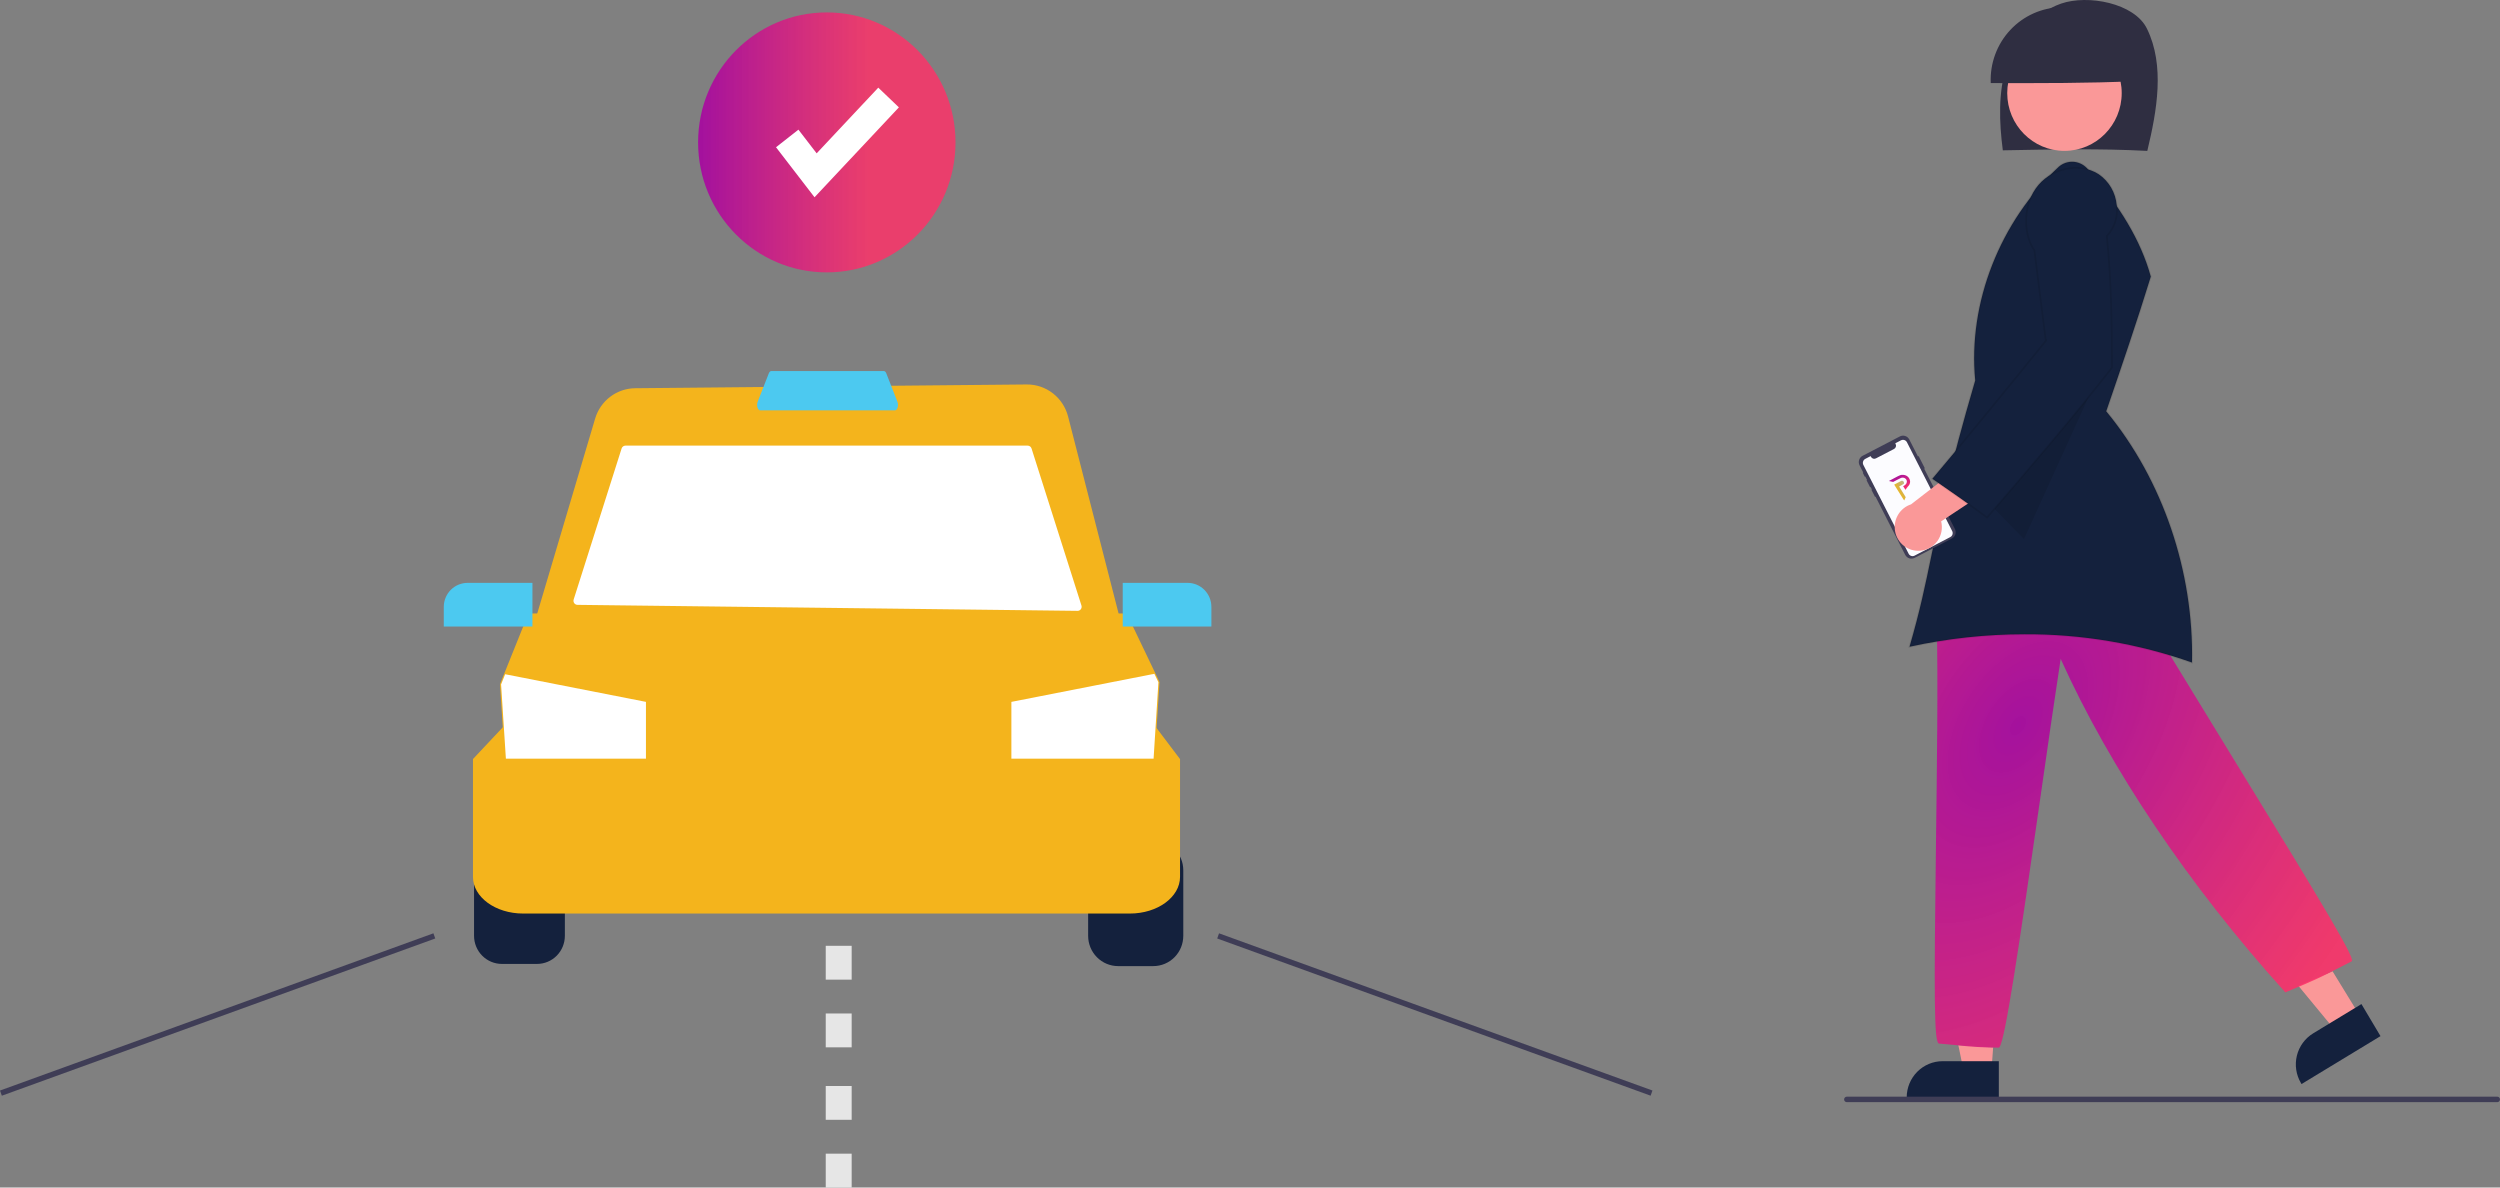 <svg width="360" height="171" viewBox="0 0 360 171" fill="none" xmlns="http://www.w3.org/2000/svg">
<rect x="0" y="0" width="360" height="171" fill="#808080" stroke="none"/>
<g clip-path="url(#clip0_395_1158)">
<path d="M72.265 121.269C71.204 121.271 70.187 121.697 69.437 122.454C68.686 123.212 68.265 124.239 68.263 125.31V134.764C68.265 135.835 68.686 136.862 69.437 137.62C70.187 138.377 71.204 138.803 72.265 138.805H77.34C78.401 138.803 79.418 138.377 80.168 137.62C80.918 136.862 81.34 135.835 81.341 134.764V125.31C81.34 124.239 80.918 123.212 80.168 122.454C79.418 121.697 78.401 121.271 77.34 121.269H72.265Z" fill="#14213D"/>
<path d="M166.08 139.119H161.005C159.862 139.118 158.765 138.659 157.957 137.842C157.148 137.026 156.694 135.918 156.692 134.764V125.31C156.694 124.155 157.148 123.048 157.957 122.232C158.765 121.415 159.862 120.956 161.005 120.955H166.08C167.223 120.956 168.32 121.415 169.128 122.232C169.937 123.048 170.391 124.155 170.393 125.31V134.764C170.391 135.918 169.937 137.026 169.128 137.842C168.32 138.659 167.223 139.118 166.08 139.119Z" fill="#14213D"/>
<path d="M162.712 131.55H75.321C71.343 131.55 68.108 129.182 68.108 126.271V109.3L72.445 104.687H166.432L169.925 109.31V126.271C169.925 129.182 166.69 131.55 162.712 131.55Z" fill="#F4B41C"/>
<path d="M166.024 113.177H72.944L71.998 98.529L72.6 97.03L76.099 88.335H162.239L166.97 98.209L166.024 113.177Z" fill="#F4B41C"/>
<path d="M166.812 98.241L166.117 109.246H145.639V101.071L166.23 97.027L166.812 98.241Z" fill="white"/>
<path d="M93.017 101.07V109.246H72.847L72.155 98.555L72.744 97.09L93.017 101.07Z" fill="white"/>
<path d="M161.72 90.851H76.617L85.694 60.295C86.064 59.033 86.826 57.925 87.868 57.135C88.91 56.344 90.176 55.913 91.479 55.905L147.84 55.363C149.202 55.349 150.529 55.797 151.61 56.633C152.691 57.47 153.463 58.648 153.805 59.979L161.72 90.851Z" fill="#F4B41C"/>
<path d="M155.168 87.962L83.154 87.099C83.063 87.098 82.974 87.076 82.893 87.033C82.812 86.991 82.742 86.93 82.689 86.855C82.636 86.781 82.601 86.694 82.587 86.604C82.572 86.513 82.579 86.42 82.607 86.332L89.511 64.58C89.548 64.461 89.622 64.358 89.722 64.284C89.822 64.211 89.942 64.171 90.065 64.171H147.987C148.11 64.171 148.231 64.211 148.33 64.284C148.43 64.358 148.504 64.461 148.541 64.579L155.729 87.194C155.757 87.283 155.764 87.377 155.749 87.469C155.734 87.561 155.698 87.648 155.643 87.723C155.589 87.798 155.517 87.859 155.434 87.9C155.352 87.942 155.261 87.963 155.168 87.962Z" fill="white"/>
<path d="M128.874 59.091H109.463C109.3 59.091 109.151 58.929 109.076 58.667C109.001 58.399 109.012 58.113 109.107 57.852L110.707 53.764C110.789 53.556 110.922 53.431 111.064 53.431H127.273C127.414 53.431 127.548 53.556 127.629 53.764L129.23 57.852C129.325 58.113 129.336 58.399 129.261 58.667C129.185 58.929 129.037 59.091 128.874 59.091Z" fill="#4CC9F0"/>
<path d="M76.67 90.222H63.904V87.388C63.905 86.472 64.266 85.594 64.907 84.946C65.549 84.298 66.419 83.934 67.326 83.933H76.67V90.222Z" fill="#4CC9F0"/>
<path d="M174.44 90.222H161.674V83.933H171.019C171.926 83.934 172.796 84.298 173.437 84.946C174.079 85.594 174.439 86.472 174.44 87.388V90.222Z" fill="#4CC9F0"/>
<path d="M62.411 134.396L0 157.038L0.265 157.783L62.676 135.141L62.411 134.396Z" fill="#3F3D56"/>
<path d="M175.54 134.398L175.276 135.143L237.688 157.779L237.953 157.034L175.54 134.398Z" fill="#3F3D56"/>
<path d="M122.64 150.815H118.905V145.942H122.64V150.815ZM122.64 141.069H118.905V136.196H122.64V141.069Z" fill="#E6E6E6"/>
<path d="M122.64 171H118.905V166.127H122.64V171ZM122.64 161.254H118.905V156.381H122.64V161.254Z" fill="#E6E6E6"/>
<path d="M286.795 153.824H282.68L282 150.5L287.013 150.824L286.795 153.824Z" fill="#FA9898"/>
<path d="M287.832 158.195H274.565V158.026C274.567 156.643 275.111 155.318 276.079 154.34C277.047 153.362 278.36 152.812 279.729 152.811H287.832L287.832 158.195Z" fill="#14213D"/>
<path d="M339.794 146.24L336.267 148.38L330.956 141.946L335.887 139.864L339.794 146.24Z" fill="#FA9898"/>
<path d="M331.42 156.101L331.334 155.955C330.63 154.769 330.421 153.35 330.752 152.009C331.083 150.667 331.928 149.513 333.101 148.8L340.046 144.585L342.792 149.201L331.42 156.101Z" fill="#14213D"/>
<path d="M287.852 150.86L287.781 150.86C285.779 150.853 283.78 150.737 281.791 150.512C281.033 150.436 280.21 150.354 279.219 150.272L279.185 150.265C278.509 150.062 278.491 143.66 278.777 121.743C278.924 110.517 279.09 97.794 278.892 89.691L278.89 89.612L278.95 89.559C286.289 83.112 295.715 80.696 305.49 82.755L305.562 82.77L305.6 82.834C309.644 89.744 315.749 99.697 321.653 109.322C335.207 131.417 339.084 137.915 338.659 138.405L338.608 138.445C337.682 138.913 336.987 139.273 336.396 139.579C334.418 140.603 333.599 141.027 329.2 142.857L329.091 142.902L329.012 142.814C315.259 127.595 303.815 110.595 296.736 94.879C295.909 100.244 294.905 107.25 293.844 114.653C290.793 135.939 288.731 149.956 287.902 150.809L287.852 150.86Z" fill="url(#paint0_radial_395_1158)"/>
<path d="M309.212 21.73C310.597 15.955 311.77 9.441 309.158 4.122C307.346 0.431 300.641 -0.812 296.798 0.518C292.955 1.847 290.176 5.455 288.954 9.388C287.732 13.321 287.874 17.559 288.406 21.648C295.475 21.511 302.543 21.373 309.212 21.73Z" fill="#2F2E41"/>
<path d="M297.284 21.728C301.836 21.728 305.526 18.001 305.526 13.404C305.526 8.807 301.836 5.08 297.284 5.08C292.732 5.08 289.041 8.807 289.041 13.404C289.041 18.001 292.732 21.728 297.284 21.728Z" fill="#FA9898"/>
<path d="M307.36 11.69C307.386 10.289 307.134 8.896 306.616 7.596C306.099 6.296 305.329 5.114 304.351 4.12C303.372 3.126 302.206 2.341 300.922 1.812C299.637 1.282 298.26 1.019 296.873 1.038C295.485 1.056 294.116 1.356 292.845 1.919C291.575 2.483 290.43 3.299 289.478 4.318C288.526 5.337 287.786 6.54 287.303 7.853C286.82 9.167 286.604 10.565 286.667 11.965C293.722 11.98 300.777 11.995 307.36 11.69Z" fill="#2F2E41"/>
<path d="M291.557 91.329C299.758 91.292 307.904 92.669 315.645 95.401C315.915 82.28 311.442 69.134 303.354 59.3L303.293 59.226L303.324 59.136C305.484 52.832 307.717 46.316 309.713 39.833L309.682 39.724C308.283 34.7 305.279 29.623 300.5 24.203C299.982 23.66 299.278 23.337 298.533 23.299C297.787 23.261 297.055 23.511 296.485 23.997C287.99 31.862 283.371 43.646 284.431 54.75L284.434 54.783L284.425 54.815C280.682 67.618 279.324 74.195 278.125 79.997C277.251 84.23 276.494 87.895 274.974 93.132C280.422 91.934 285.982 91.33 291.557 91.329Z" fill="#14213D" stroke="black" stroke-opacity="0.1" stroke-width="0.25"/>
<path opacity="0.1" d="M303.631 50.853L291.456 77.62L284.502 70.51L303.631 50.853Z" fill="black"/>
<path d="M276.304 65.721L277.153 67.386C277.161 67.402 277.162 67.419 277.157 67.436C277.152 67.453 277.14 67.466 277.125 67.474L277.084 67.495L281.506 76.172C281.628 76.412 281.651 76.692 281.57 76.949C281.488 77.206 281.309 77.42 281.071 77.543L275.703 80.334C275.585 80.395 275.456 80.432 275.324 80.443C275.192 80.454 275.06 80.439 274.934 80.398C274.808 80.357 274.691 80.292 274.59 80.205C274.489 80.119 274.406 80.013 274.345 79.894L270.078 71.522L270.049 71.537C270.038 71.543 270.025 71.544 270.014 71.54C270.002 71.537 269.993 71.528 269.987 71.517L269.504 70.57C269.501 70.564 269.5 70.558 269.499 70.552C269.499 70.546 269.499 70.54 269.501 70.534C269.503 70.528 269.506 70.523 269.51 70.519C269.514 70.514 269.518 70.51 269.524 70.507L269.553 70.492L269.371 70.135L269.341 70.15C269.33 70.156 269.317 70.157 269.305 70.153C269.293 70.149 269.283 70.141 269.277 70.129L268.801 69.194C268.795 69.183 268.794 69.17 268.798 69.158C268.801 69.145 268.81 69.135 268.821 69.129L268.851 69.114L268.603 68.626L268.572 68.642C268.562 68.647 268.551 68.648 268.54 68.645C268.529 68.642 268.52 68.634 268.515 68.624L268.255 68.114C268.25 68.103 268.249 68.092 268.252 68.081C268.256 68.07 268.263 68.061 268.273 68.056L268.304 68.04L267.777 67.007C267.655 66.767 267.632 66.487 267.714 66.23C267.795 65.973 267.975 65.759 268.212 65.636L273.581 62.846C273.818 62.722 274.095 62.699 274.35 62.781C274.604 62.864 274.816 63.045 274.938 63.285L276.176 65.714L276.217 65.692C276.232 65.684 276.25 65.683 276.267 65.688C276.283 65.694 276.296 65.705 276.304 65.721Z" fill="#3F3D56"/>
<path d="M274.6 63.687L281.115 76.47C281.193 76.623 281.207 76.8 281.155 76.963C281.104 77.126 280.99 77.262 280.839 77.34L275.7 80.011C275.55 80.09 275.374 80.104 275.213 80.052C275.052 80.001 274.917 79.886 274.84 79.734L274.839 79.732L268.324 66.949C268.286 66.874 268.262 66.791 268.255 66.707C268.248 66.622 268.258 66.537 268.284 66.456C268.309 66.375 268.35 66.3 268.405 66.236C268.459 66.171 268.525 66.118 268.6 66.079L269.369 65.679L269.42 65.779C269.452 65.841 269.495 65.896 269.548 65.941C269.601 65.986 269.662 66.021 269.728 66.042C269.793 66.063 269.863 66.071 269.932 66.066C270.001 66.06 270.068 66.04 270.129 66.008L272.743 64.65C272.867 64.585 272.961 64.474 273.003 64.339C273.046 64.205 273.034 64.059 272.97 63.934L272.919 63.834L273.739 63.408C273.89 63.329 274.065 63.315 274.227 63.367C274.388 63.419 274.523 63.534 274.6 63.686L274.6 63.687Z" fill="#FCFCFF"/>
<path d="M276.489 79.304C276.981 79.27 277.46 79.127 277.891 78.885C278.322 78.643 278.696 78.309 278.986 77.906C279.276 77.503 279.474 77.04 279.568 76.551C279.661 76.062 279.648 75.558 279.527 75.074L289.559 68.437L283.838 65.941L275.189 72.627C274.399 72.884 273.729 73.426 273.308 74.149C272.886 74.871 272.742 75.725 272.902 76.549C273.062 77.372 273.516 78.107 274.177 78.615C274.838 79.123 275.66 79.368 276.489 79.304Z" fill="#FA9898"/>
<path d="M286.141 74.523L286.014 74.432C283.627 72.658 280.977 70.823 278.414 69.048L278.26 68.941L278.381 68.798C283.852 62.334 289.328 55.582 294.625 49.051C294.621 49.041 294.618 49.033 294.615 49.028L294.665 49.002L294.686 48.976L294.697 48.985L294.729 48.969L294.585 48.98L292.952 36.05C291.478 34.018 291.195 29.984 293.128 27.168C295.13 24.252 299.365 23.275 302.191 25.078C302.932 25.581 303.551 26.244 304.003 27.021C304.455 27.797 304.728 28.666 304.803 29.564C304.908 30.363 304.835 31.177 304.589 31.944C304.343 32.711 303.93 33.413 303.381 33.999C304.075 40.842 304.102 46.959 304.127 52.875L304.128 52.934L304.091 52.983C298.444 60.228 292.241 67.435 286.242 74.405L286.141 74.523Z" fill="#14213D" stroke="black" stroke-opacity="0.1" stroke-width="0.25"/>
<path d="M119.06 39.223C129.295 39.223 137.593 30.843 137.593 20.506C137.593 10.169 129.295 1.789 119.06 1.789C108.824 1.789 100.526 10.169 100.526 20.506C100.526 30.843 108.824 39.223 119.06 39.223Z" fill="url(#paint1_linear_395_1158)"/>
<path d="M117.293 28.407L111.746 21.204L114.972 18.67L117.599 22.081L126.472 12.621L129.439 15.46L117.293 28.407Z" fill="white"/>
<path d="M359.608 158.711H265.942C265.838 158.711 265.738 158.669 265.665 158.595C265.591 158.52 265.55 158.42 265.55 158.315C265.55 158.21 265.591 158.109 265.665 158.035C265.738 157.961 265.838 157.919 265.942 157.919H359.608C359.712 157.919 359.812 157.961 359.885 158.035C359.959 158.109 360 158.21 360 158.315C360 158.42 359.959 158.52 359.885 158.595C359.812 158.669 359.712 158.711 359.608 158.711Z" fill="#3F3D56"/>
<path fill-rule="evenodd" clip-rule="evenodd" d="M272.307 69.332L272.614 69.399L273.157 69.113C273.63 68.865 273.709 68.826 273.764 68.812C274.572 68.618 274.92 69.516 274.198 69.931L274.056 70.013L274.221 70.276C274.311 70.421 274.387 70.539 274.389 70.538C274.392 70.537 274.454 70.444 274.528 70.332C274.628 70.18 274.677 70.115 274.724 70.073C275.393 69.466 274.983 68.427 274.056 68.38C273.703 68.362 273.667 68.376 272.737 68.872L272 69.264L272.307 69.332Z" fill="url(#paint2_linear_395_1158)"/>
<path fill-rule="evenodd" clip-rule="evenodd" d="M273.483 70.933C274.165 72.024 274.202 72.081 274.211 72.061C274.217 72.05 274.267 71.94 274.323 71.817L274.424 71.593L273.951 70.825L273.477 70.057L273.811 69.871C274.183 69.664 274.179 69.667 274.184 69.552C274.192 69.385 274.033 69.216 273.871 69.219C273.83 69.22 273.75 69.26 273.294 69.502L272.765 69.785L273.483 70.933Z" fill="url(#paint3_linear_395_1158)"/>
</g>
<defs>
<radialGradient id="paint0_radial_395_1158" cx="0" cy="0" r="1" gradientUnits="userSpaceOnUse" gradientTransform="translate(290.5 104.5) rotate(33.69) scale(55.886 92.048)">
<stop stop-color="#A4119D"/>
<stop offset="1" stop-color="#FF3068" stop-opacity="0.88"/>
</radialGradient>
<linearGradient id="paint1_linear_395_1158" x1="101" y1="21" x2="125" y2="21" gradientUnits="userSpaceOnUse">
<stop stop-color="#A4119D"/>
<stop offset="1" stop-color="#FF3068" stop-opacity="0.83"/>
</linearGradient>
<linearGradient id="paint2_linear_395_1158" x1="273.052" y1="68.462" x2="274.225" y2="70.627" gradientUnits="userSpaceOnUse">
<stop stop-color="#A4119D"/>
<stop offset="1" stop-color="#FF3068"/>
</linearGradient>
<linearGradient id="paint3_linear_395_1158" x1="272.419" y1="69.969" x2="276.009" y2="67.724" gradientUnits="userSpaceOnUse">
<stop stop-color="#FBBC05"/>
<stop offset="1" stop-color="#183182" stop-opacity="0"/>
</linearGradient>
<clipPath id="clip0_395_1158">
<rect width="360" height="171" fill="white"/>
</clipPath>
</defs>
</svg>
